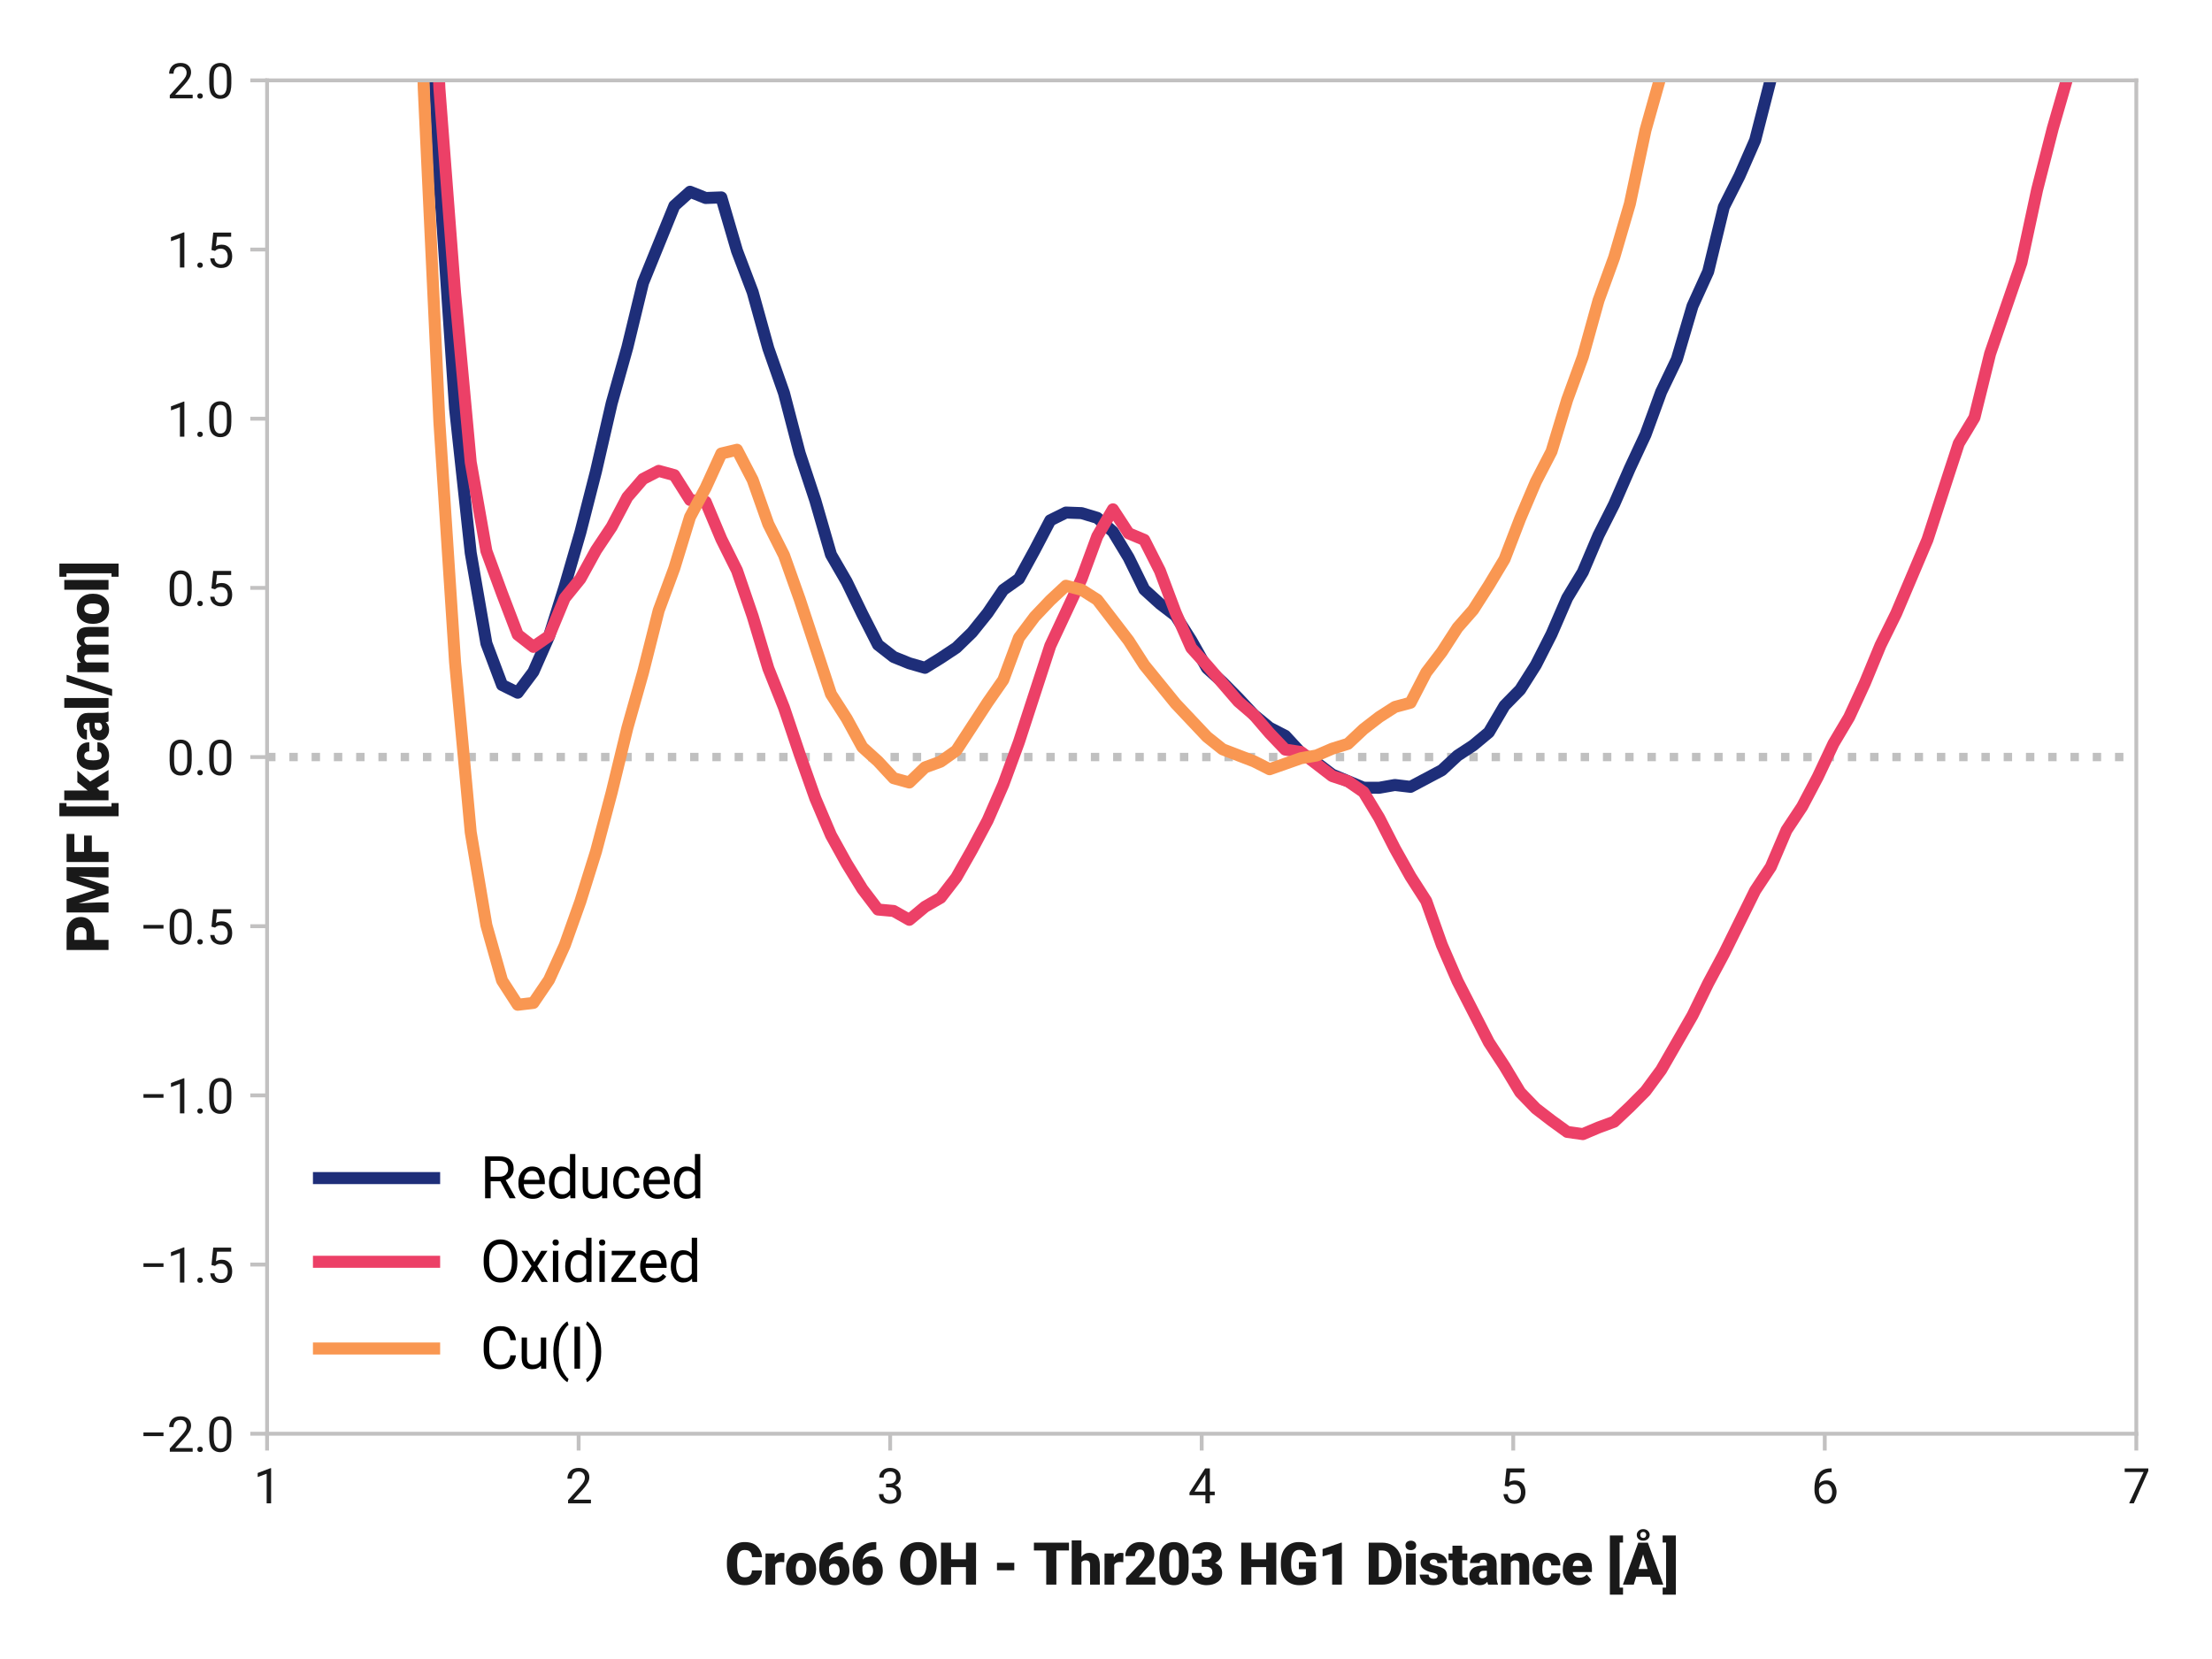<?xml version="1.0" encoding="utf-8" standalone="no"?>
<!DOCTYPE svg PUBLIC "-//W3C//DTD SVG 1.1//EN"
  "http://www.w3.org/Graphics/SVG/1.1/DTD/svg11.dtd">
<svg xmlns:xlink="http://www.w3.org/1999/xlink" width="460.8pt" height="345.6pt" viewBox="0 0 460.8 345.6" xmlns="http://www.w3.org/2000/svg" version="1.1">
 <defs>
  <style type="text/css">*{stroke-linejoin: round; stroke-linecap: butt}</style>
 </defs>
 <g id="figure_1">
  <g id="patch_1">
   <path d="M 0 345.6 
L 460.8 345.6 
L 460.8 0 
L 0 0 
z
" style="fill: #ffffff"/>
  </g>
  <g id="axes_1">
   <g id="patch_2">
    <path d="M 55.64 298.672 
L 445.032 298.672 
L 445.032 16.74 
L 55.64 16.74 
z
" style="fill: #ffffff"/>
   </g>
   <g id="line2d_1">
    <path d="M 55.64 157.706 
L 445.032 157.706 
" clip-path="url(#paec27a7c2a)" style="fill: none; stroke-dasharray: 1.75,2.888; stroke-dashoffset: 0; stroke: #c0c0c0; stroke-width: 1.75"/>
   </g>
   <g id="line2d_2">
    <path d="M 89.874 -1 
L 91.534 37.329 
L 94.797 85.074 
L 98.06 115.172 
L 101.323 134.026 
L 104.586 142.694 
L 107.849 144.307 
L 111.112 139.943 
L 114.375 132.537 
L 117.638 122.154 
L 120.901 110.915 
L 124.164 98.158 
L 127.427 83.996 
L 130.69 72.371 
L 133.953 58.925 
L 140.48 42.871 
L 143.743 39.944 
L 147.006 41.245 
L 150.269 41.123 
L 153.532 52.256 
L 156.795 60.845 
L 160.058 72.584 
L 163.321 81.889 
L 166.584 94.405 
L 169.847 104.263 
L 173.11 115.539 
L 176.373 121.172 
L 179.636 127.915 
L 182.899 134.315 
L 186.162 136.858 
L 189.426 138.18 
L 192.689 139.12 
L 195.952 137.098 
L 199.215 134.933 
L 202.478 131.763 
L 205.741 127.706 
L 209.004 122.882 
L 212.267 120.576 
L 215.53 114.619 
L 218.793 108.392 
L 222.056 106.773 
L 225.319 106.894 
L 228.582 107.877 
L 231.845 110.758 
L 235.108 116.152 
L 238.371 122.796 
L 241.635 125.763 
L 244.898 128.265 
L 248.161 133.41 
L 251.424 139.177 
L 254.687 142.128 
L 257.95 145.433 
L 261.213 148.918 
L 264.476 151.604 
L 267.739 153.281 
L 271.002 156.823 
L 274.265 158.882 
L 277.528 161.362 
L 284.054 164.095 
L 287.317 164.105 
L 290.58 163.529 
L 293.843 163.914 
L 300.37 160.446 
L 303.633 157.412 
L 306.896 155.271 
L 310.159 152.551 
L 313.422 147.002 
L 316.685 143.673 
L 319.948 138.526 
L 323.211 132.104 
L 326.474 124.571 
L 329.737 119.167 
L 333 111.487 
L 336.263 105.034 
L 339.526 97.548 
L 342.789 90.557 
L 346.052 81.637 
L 349.316 74.849 
L 352.579 63.761 
L 355.842 56.579 
L 359.105 43.11 
L 362.368 36.657 
L 365.631 29.204 
L 368.894 16.479 
L 372.157 11.719 
L 375.42 -0.048 
L 375.951 -1 
L 375.951 -1 
" clip-path="url(#paec27a7c2a)" style="fill: none; stroke: #1e2e79; stroke-width: 2.5; stroke-linecap: square"/>
   </g>
   <g id="line2d_3">
    <path d="M 90.741 -1 
L 91.534 18.435 
L 94.797 61.029 
L 98.06 96.278 
L 101.323 114.784 
L 104.586 123.659 
L 107.849 132.201 
L 111.112 134.747 
L 114.375 132.492 
L 117.638 124.604 
L 120.901 120.576 
L 124.164 114.633 
L 127.427 109.736 
L 130.69 103.553 
L 133.953 99.772 
L 137.217 98.091 
L 140.48 98.983 
L 143.743 104.151 
L 147.006 104.536 
L 150.269 112.306 
L 153.532 118.852 
L 156.795 128.378 
L 160.058 139.247 
L 163.321 147.425 
L 166.584 157.109 
L 169.847 166.333 
L 173.11 173.993 
L 176.373 179.883 
L 179.636 185.186 
L 182.899 189.474 
L 186.162 189.77 
L 189.426 191.615 
L 192.689 188.899 
L 195.952 187.019 
L 199.215 182.79 
L 202.478 177.045 
L 205.741 170.915 
L 209.004 163.448 
L 212.267 154.562 
L 218.793 134.525 
L 225.319 120.566 
L 228.582 111.716 
L 231.845 106.103 
L 235.108 111.095 
L 238.371 112.466 
L 241.635 118.913 
L 244.898 127.605 
L 248.161 134.972 
L 251.424 138.577 
L 257.95 146.139 
L 261.213 148.94 
L 264.476 152.737 
L 267.739 156.156 
L 271.002 156.651 
L 277.528 161.675 
L 280.791 162.741 
L 284.054 164.997 
L 287.317 170.387 
L 290.58 176.776 
L 293.843 182.602 
L 297.107 187.693 
L 300.37 196.87 
L 303.633 204.389 
L 310.159 217.132 
L 313.422 222.121 
L 316.685 227.548 
L 319.948 230.923 
L 323.211 233.43 
L 326.474 235.796 
L 329.737 236.256 
L 333 234.876 
L 336.263 233.671 
L 339.526 230.59 
L 342.789 227.307 
L 346.052 222.885 
L 352.579 211.532 
L 355.842 204.849 
L 359.105 198.746 
L 365.631 185.515 
L 368.894 180.586 
L 372.157 172.947 
L 375.42 168.029 
L 378.683 161.835 
L 381.946 154.902 
L 385.209 149.406 
L 388.472 142.33 
L 391.735 134.433 
L 394.998 127.824 
L 401.525 112.426 
L 408.051 92.364 
L 411.314 86.982 
L 414.577 73.677 
L 421.103 54.721 
L 424.366 39.536 
L 427.629 26.743 
L 430.892 15.451 
L 434.042 -1 
L 434.042 -1 
" clip-path="url(#paec27a7c2a)" style="fill: none; stroke: #ec4067; stroke-width: 2.5; stroke-linecap: square"/>
   </g>
   <g id="matplotlib.axis_1">
    <g id="xtick_1">
     <g id="line2d_4">
      <defs>
       <path id="m89f85b155a" d="M 0 0 
L 0 3.5 
" style="stroke: #c2c1c1; stroke-width: 0.8"/>
      </defs>
      <g>
       <use xlink:href="#m89f85b155a" x="55.64" y="298.672" style="fill: #c2c1c1; stroke: #c2c1c1; stroke-width: 0.8"/>
      </g>
     </g>
     <g id="text_1">
      <!-- 1 -->
      <g style="fill: #191919" transform="translate(52.83 313.172) scale(0.1 -0.1)">
       <defs>
        <path id="Roboto-Regular-31" d="M 2278 4575 
L 2278 0 
L 1700 0 
L 1700 3853 
L 534 3428 
L 534 3950 
L 2188 4575 
L 2278 4575 
z
" transform="scale(0.016)"/>
       </defs>
       <use xlink:href="#Roboto-Regular-31"/>
      </g>
     </g>
    </g>
    <g id="xtick_2">
     <g id="line2d_5">
      <g>
       <use xlink:href="#m89f85b155a" x="120.539" y="298.672" style="fill: #c2c1c1; stroke: #c2c1c1; stroke-width: 0.8"/>
      </g>
     </g>
     <g id="text_2">
      <!-- 2 -->
      <g style="fill: #191919" transform="translate(117.729 313.172) scale(0.1 -0.1)">
       <defs>
        <path id="Roboto-Regular-32" d="M 3359 475 
L 3359 0 
L 381 0 
L 381 416 
L 1925 2134 
Q 2306 2566 2439 2819 
Q 2572 3072 2572 3328 
Q 2572 3663 2364 3900 
Q 2156 4138 1778 4138 
Q 1322 4138 1097 3878 
Q 872 3619 872 3213 
L 294 3213 
Q 294 3788 672 4200 
Q 1050 4613 1778 4613 
Q 2422 4613 2786 4278 
Q 3150 3944 3150 3397 
Q 3150 2997 2903 2592 
Q 2656 2188 2297 1797 
L 1078 475 
L 3359 475 
z
" transform="scale(0.016)"/>
       </defs>
       <use xlink:href="#Roboto-Regular-32"/>
      </g>
     </g>
    </g>
    <g id="xtick_3">
     <g id="line2d_6">
      <g>
       <use xlink:href="#m89f85b155a" x="185.437" y="298.672" style="fill: #c2c1c1; stroke: #c2c1c1; stroke-width: 0.8"/>
      </g>
     </g>
     <g id="text_3">
      <!-- 3 -->
      <g style="fill: #191919" transform="translate(182.627 313.172) scale(0.1 -0.1)">
       <defs>
        <path id="Roboto-Regular-33" d="M 1222 2084 
L 1222 2559 
L 1647 2559 
Q 2094 2563 2312 2784 
Q 2531 3006 2531 3338 
Q 2531 4138 1738 4138 
Q 1369 4138 1141 3927 
Q 913 3716 913 3359 
L 334 3359 
Q 334 3881 720 4247 
Q 1106 4613 1738 4613 
Q 2353 4613 2733 4286 
Q 3113 3959 3113 3325 
Q 3113 3072 2942 2784 
Q 2772 2497 2397 2338 
Q 2850 2191 3015 1884 
Q 3181 1578 3181 1269 
Q 3181 631 2768 284 
Q 2356 -63 1741 -63 
Q 1147 -63 722 267 
Q 297 597 297 1203 
L 875 1203 
Q 875 844 1108 628 
Q 1341 413 1741 413 
Q 2138 413 2369 622 
Q 2600 831 2600 1256 
Q 2600 1681 2337 1882 
Q 2075 2084 1634 2084 
L 1222 2084 
z
" transform="scale(0.016)"/>
       </defs>
       <use xlink:href="#Roboto-Regular-33"/>
      </g>
     </g>
    </g>
    <g id="xtick_4">
     <g id="line2d_7">
      <g>
       <use xlink:href="#m89f85b155a" x="250.336" y="298.672" style="fill: #c2c1c1; stroke: #c2c1c1; stroke-width: 0.8"/>
      </g>
     </g>
     <g id="text_4">
      <!-- 4 -->
      <g style="fill: #191919" transform="translate(247.526 313.172) scale(0.1 -0.1)">
       <defs>
        <path id="Roboto-Regular-34" d="M 166 1397 
L 2203 4550 
L 2819 4550 
L 2819 1531 
L 3453 1531 
L 3453 1056 
L 2819 1056 
L 2819 0 
L 2241 0 
L 2241 1056 
L 166 1056 
L 166 1397 
z
M 822 1531 
L 2241 1531 
L 2241 3766 
L 2169 3638 
L 822 1531 
z
" transform="scale(0.016)"/>
       </defs>
       <use xlink:href="#Roboto-Regular-34"/>
      </g>
     </g>
    </g>
    <g id="xtick_5">
     <g id="line2d_8">
      <g>
       <use xlink:href="#m89f85b155a" x="315.235" y="298.672" style="fill: #c2c1c1; stroke: #c2c1c1; stroke-width: 0.8"/>
      </g>
     </g>
     <g id="text_5">
      <!-- 5 -->
      <g style="fill: #191919" transform="translate(312.425 313.172) scale(0.1 -0.1)">
       <defs>
        <path id="Roboto-Regular-35" d="M 1109 2166 
L 647 2284 
L 875 4550 
L 3209 4550 
L 3209 4016 
L 1366 4016 
L 1228 2778 
Q 1572 2975 1988 2975 
Q 2616 2975 2980 2561 
Q 3344 2147 3344 1450 
Q 3344 797 2987 367 
Q 2631 -63 1903 -63 
Q 1350 -63 947 248 
Q 544 559 481 1197 
L 1031 1197 
Q 1141 413 1903 413 
Q 2313 413 2538 691 
Q 2763 969 2763 1444 
Q 2763 1872 2527 2164 
Q 2291 2456 1853 2456 
Q 1563 2456 1413 2378 
Q 1263 2300 1109 2166 
z
" transform="scale(0.016)"/>
       </defs>
       <use xlink:href="#Roboto-Regular-35"/>
      </g>
     </g>
    </g>
    <g id="xtick_6">
     <g id="line2d_9">
      <g>
       <use xlink:href="#m89f85b155a" x="380.133" y="298.672" style="fill: #c2c1c1; stroke: #c2c1c1; stroke-width: 0.8"/>
      </g>
     </g>
     <g id="text_6">
      <!-- 6 -->
      <g style="fill: #191919" transform="translate(377.323 313.172) scale(0.1 -0.1)">
       <defs>
        <path id="Roboto-Regular-36" d="M 3291 1484 
Q 3291 838 2930 387 
Q 2569 -63 1878 -63 
Q 1388 -63 1063 198 
Q 738 459 577 861 
Q 416 1263 416 1684 
L 416 1956 
Q 416 2597 595 3194 
Q 775 3791 1247 4173 
Q 1719 4556 2597 4556 
L 2647 4556 
L 2647 4066 
Q 2041 4066 1705 3853 
Q 1369 3641 1205 3302 
Q 1041 2963 1006 2575 
Q 1369 2984 1984 2984 
Q 2438 2984 2727 2765 
Q 3016 2547 3153 2201 
Q 3291 1856 3291 1484 
z
M 997 1666 
Q 997 1059 1267 737 
Q 1538 416 1878 416 
Q 2278 416 2498 708 
Q 2719 1000 2719 1456 
Q 2719 1863 2516 2184 
Q 2313 2506 1891 2506 
Q 1588 2506 1341 2325 
Q 1094 2144 997 1884 
L 997 1666 
z
" transform="scale(0.016)"/>
       </defs>
       <use xlink:href="#Roboto-Regular-36"/>
      </g>
     </g>
    </g>
    <g id="xtick_7">
     <g id="line2d_10">
      <g>
       <use xlink:href="#m89f85b155a" x="445.032" y="298.672" style="fill: #c2c1c1; stroke: #c2c1c1; stroke-width: 0.8"/>
      </g>
     </g>
     <g id="text_7">
      <!-- 7 -->
      <g style="fill: #191919" transform="translate(442.222 313.172) scale(0.1 -0.1)">
       <defs>
        <path id="Roboto-Regular-37" d="M 3319 4550 
L 3319 4225 
L 1434 0 
L 825 0 
L 2706 4075 
L 244 4075 
L 244 4550 
L 3319 4550 
z
" transform="scale(0.016)"/>
       </defs>
       <use xlink:href="#Roboto-Regular-37"/>
      </g>
     </g>
    </g>
    <g id="text_8">
     <!-- Cro66 OH - Thr203 HG1 Distance [Å] -->
     <g style="fill: #191919" transform="translate(151.007 330.103) scale(0.12 -0.12)">
      <defs>
       <path id="Roboto-Black-43" d="M 2934 1541 
L 4028 1541 
Q 3994 825 3491 381 
Q 2988 -63 2147 -63 
Q 1244 -63 737 518 
Q 231 1100 219 2100 
L 219 2397 
Q 219 3425 742 4020 
Q 1266 4616 2131 4616 
Q 3022 4616 3497 4152 
Q 3972 3688 4034 2978 
L 2941 2978 
Q 2928 3363 2748 3559 
Q 2569 3756 2131 3756 
Q 1728 3756 1531 3448 
Q 1334 3141 1331 2428 
L 1331 2150 
Q 1331 1425 1515 1111 
Q 1700 797 2147 797 
Q 2913 797 2934 1541 
z
" transform="scale(0.016)"/>
       <path id="Roboto-Black-72" d="M 1994 2453 
Q 1500 2453 1359 2144 
L 1359 0 
L 306 0 
L 306 3381 
L 1291 3381 
L 1325 2950 
Q 1591 3444 2069 3444 
Q 2244 3444 2359 3406 
L 2341 2428 
L 1994 2453 
z
" transform="scale(0.016)"/>
       <path id="Roboto-Black-6f" d="M 166 1722 
Q 166 2463 583 2953 
Q 1000 3444 1794 3444 
Q 2591 3444 3009 2953 
Q 3428 2463 3428 1722 
L 3428 1656 
Q 3428 916 3011 426 
Q 2594 -63 1800 -63 
Q 1013 -63 595 414 
Q 178 891 166 1616 
L 166 1722 
z
M 1219 1656 
Q 1219 1275 1339 1012 
Q 1459 750 1800 750 
Q 2131 750 2253 1011 
Q 2375 1272 2375 1722 
Q 2375 2094 2254 2362 
Q 2134 2631 1794 2631 
Q 1463 2631 1341 2364 
Q 1219 2097 1219 1656 
z
" transform="scale(0.016)"/>
       <path id="Roboto-Black-36" d="M 3528 1506 
Q 3528 838 3083 387 
Q 2638 -63 1938 -63 
Q 1225 -63 748 412 
Q 272 888 263 1734 
L 263 2153 
Q 263 2931 594 3481 
Q 925 4031 1470 4323 
Q 2016 4616 2653 4616 
L 2822 4616 
L 2822 3788 
L 2766 3788 
Q 2228 3788 1833 3523 
Q 1438 3259 1341 2722 
Q 1694 3069 2241 3069 
Q 2863 3069 3195 2619 
Q 3528 2169 3528 1506 
z
M 1316 1613 
Q 1316 750 1909 750 
Q 2156 750 2314 965 
Q 2472 1181 2472 1506 
Q 2472 1856 2305 2059 
Q 2138 2263 1872 2263 
Q 1666 2263 1525 2167 
Q 1384 2072 1316 1934 
L 1316 1613 
z
" transform="scale(0.016)"/>
       <path id="Roboto-Black-20" transform="scale(0.016)"/>
       <path id="Roboto-Black-4f" d="M 4197 2181 
Q 4197 1138 3640 537 
Q 3084 -63 2213 -63 
Q 1334 -63 776 537 
Q 219 1138 219 2181 
L 219 2366 
Q 219 3409 773 4011 
Q 1328 4613 2206 4613 
Q 3078 4613 3637 4011 
Q 4197 3409 4197 2366 
L 4197 2181 
z
M 3084 2372 
Q 3084 3059 2865 3406 
Q 2647 3753 2206 3753 
Q 1388 3753 1338 2534 
L 1334 2181 
Q 1334 1513 1554 1153 
Q 1775 794 2213 794 
Q 2628 794 2854 1148 
Q 3081 1503 3084 2163 
L 3084 2372 
z
" transform="scale(0.016)"/>
       <path id="Roboto-Black-48" d="M 3056 0 
L 3056 1900 
L 1444 1900 
L 1444 0 
L 347 0 
L 347 4550 
L 1444 4550 
L 1444 2744 
L 3056 2744 
L 3056 4550 
L 4150 4550 
L 4150 0 
L 3056 0 
z
" transform="scale(0.016)"/>
       <path id="Roboto-Black-2d" d="M 2353 2369 
L 2353 1553 
L 475 1553 
L 475 2369 
L 2353 2369 
z
" transform="scale(0.016)"/>
       <path id="Roboto-Black-54" d="M 116 3703 
L 116 4550 
L 3919 4550 
L 3919 3703 
L 2550 3703 
L 2550 0 
L 1453 0 
L 1453 3703 
L 116 3703 
z
" transform="scale(0.016)"/>
       <path id="Roboto-Black-68" d="M 1784 2631 
Q 1466 2631 1328 2428 
L 1328 0 
L 275 0 
L 275 4800 
L 1328 4800 
L 1328 3022 
Q 1669 3444 2191 3444 
Q 2691 3444 3006 3144 
Q 3322 2844 3325 2116 
L 3325 0 
L 2266 0 
L 2266 2106 
Q 2266 2416 2139 2523 
Q 2013 2631 1784 2631 
z
" transform="scale(0.016)"/>
       <path id="Roboto-Black-32" d="M 3456 813 
L 3456 0 
L 281 0 
L 281 688 
L 1744 2225 
Q 2284 2847 2284 3203 
Q 2284 3803 1784 3803 
Q 1538 3803 1391 3598 
Q 1244 3394 1244 3088 
L 188 3088 
Q 188 3716 636 4166 
Q 1084 4616 1809 4616 
Q 2563 4616 2952 4267 
Q 3341 3919 3341 3297 
Q 3341 2822 3052 2409 
Q 2763 1997 2250 1491 
L 1663 813 
L 3456 813 
z
" transform="scale(0.016)"/>
       <path id="Roboto-Black-30" d="M 3441 1859 
Q 3441 875 3000 406 
Q 2559 -63 1859 -63 
Q 1156 -63 712 406 
Q 269 875 269 1859 
L 269 2691 
Q 269 3675 709 4144 
Q 1150 4613 1853 4613 
Q 2553 4613 2997 4144 
Q 3441 3675 3441 2691 
L 3441 1859 
z
M 2388 2825 
Q 2388 3369 2244 3584 
Q 2100 3800 1853 3800 
Q 1609 3800 1467 3589 
Q 1325 3378 1322 2850 
L 1322 1731 
Q 1322 1178 1465 964 
Q 1609 750 1859 750 
Q 2100 750 2242 959 
Q 2384 1169 2388 1706 
L 2388 2825 
z
" transform="scale(0.016)"/>
       <path id="Roboto-Black-33" d="M 1241 1931 
L 1241 2716 
L 1738 2716 
Q 2328 2716 2328 3294 
Q 2328 3497 2198 3650 
Q 2069 3803 1791 3803 
Q 1600 3803 1437 3690 
Q 1275 3578 1275 3378 
L 219 3378 
Q 219 3956 681 4286 
Q 1144 4616 1756 4616 
Q 2481 4616 2931 4284 
Q 3381 3953 3381 3316 
Q 3381 3006 3190 2747 
Q 3000 2488 2681 2338 
Q 3041 2206 3248 1939 
Q 3456 1672 3456 1278 
Q 3456 638 2968 287 
Q 2481 -63 1756 -63 
Q 1375 -63 1006 75 
Q 638 213 394 506 
Q 150 800 150 1266 
L 1206 1266 
Q 1206 1047 1379 898 
Q 1553 750 1791 750 
Q 2081 750 2240 909 
Q 2400 1069 2400 1300 
Q 2400 1644 2228 1787 
Q 2056 1931 1753 1931 
L 1241 1931 
z
" transform="scale(0.016)"/>
       <path id="Roboto-Black-47" d="M 4069 2431 
L 4069 563 
Q 3894 369 3444 153 
Q 2994 -63 2259 -63 
Q 1353 -63 804 510 
Q 256 1084 256 2147 
L 256 2400 
Q 256 3463 803 4039 
Q 1350 4616 2200 4616 
Q 3141 4616 3569 4181 
Q 3997 3747 4066 3066 
L 3013 3066 
Q 2963 3403 2791 3587 
Q 2619 3772 2238 3772 
Q 1844 3772 1609 3437 
Q 1375 3103 1372 2425 
L 1372 2147 
Q 1372 1463 1614 1122 
Q 1856 781 2338 781 
Q 2763 781 2972 972 
L 2972 1678 
L 2209 1678 
L 2209 2431 
L 4069 2431 
z
" transform="scale(0.016)"/>
       <path id="Roboto-Black-31" d="M 2613 4550 
L 2613 0 
L 1559 0 
L 1559 3363 
L 522 3059 
L 522 3859 
L 2516 4550 
L 2613 4550 
z
" transform="scale(0.016)"/>
       <path id="Roboto-Black-44" d="M 347 0 
L 347 4550 
L 1809 4550 
Q 2425 4550 2901 4273 
Q 3378 3997 3648 3505 
Q 3919 3013 3919 2369 
L 3919 2178 
Q 3919 1219 3333 611 
Q 2747 3 1831 0 
L 347 0 
z
M 1444 3703 
L 1444 844 
L 1825 844 
Q 2744 844 2797 2028 
L 2800 2375 
Q 2800 3675 1850 3703 
L 1444 3703 
z
" transform="scale(0.016)"/>
       <path id="Roboto-Black-69" d="M 291 4253 
Q 291 4478 453 4622 
Q 616 4766 875 4766 
Q 1134 4766 1296 4622 
Q 1459 4478 1459 4253 
Q 1459 4028 1296 3884 
Q 1134 3741 875 3741 
Q 616 3741 453 3884 
Q 291 4028 291 4253 
z
M 1409 3381 
L 1409 0 
L 353 0 
L 353 3381 
L 1409 3381 
z
" transform="scale(0.016)"/>
       <path id="Roboto-Black-73" d="M 2069 950 
Q 2069 1084 1920 1167 
Q 1772 1250 1391 1334 
Q 897 1444 556 1689 
Q 216 1934 216 2375 
Q 216 2803 580 3123 
Q 944 3444 1609 3444 
Q 2291 3444 2689 3137 
Q 3088 2831 3088 2344 
L 2034 2344 
Q 2034 2750 1606 2750 
Q 1444 2750 1328 2662 
Q 1213 2575 1213 2428 
Q 1213 2166 1773 2059 
Q 2334 1953 2709 1728 
Q 3084 1503 3084 981 
Q 3084 534 2686 235 
Q 2288 -63 1606 -63 
Q 878 -63 495 306 
Q 113 675 113 1084 
L 1094 1084 
Q 1103 850 1251 742 
Q 1400 634 1634 634 
Q 2069 634 2069 950 
z
" transform="scale(0.016)"/>
       <path id="Roboto-Black-74" d="M 2128 28 
Q 1850 -63 1534 -63 
Q 1025 -63 747 179 
Q 469 422 469 972 
L 469 2650 
L 41 2650 
L 41 3381 
L 469 3381 
L 469 4222 
L 1522 4222 
L 1522 3381 
L 2078 3381 
L 2078 2650 
L 1522 2650 
L 1522 1103 
Q 1522 900 1597 831 
Q 1672 763 1866 763 
Q 2019 763 2128 781 
L 2128 28 
z
" transform="scale(0.016)"/>
       <path id="Roboto-Black-61" d="M 2200 0 
Q 2141 122 2103 303 
Q 1813 -63 1291 -63 
Q 822 -63 483 220 
Q 144 503 144 953 
Q 144 1469 520 1764 
Q 897 2059 1694 2066 
L 2053 2066 
L 2053 2244 
Q 2053 2709 1650 2709 
Q 1275 2709 1275 2341 
L 222 2341 
Q 222 2813 625 3128 
Q 1028 3444 1706 3444 
Q 2309 3444 2711 3142 
Q 3113 2841 3113 2238 
L 3113 766 
Q 3119 306 3256 53 
L 3256 0 
L 2200 0 
z
M 1541 688 
Q 1734 688 1865 770 
Q 1997 853 2053 956 
L 2053 1503 
L 1722 1503 
Q 1425 1503 1311 1351 
Q 1197 1200 1197 1009 
Q 1197 866 1295 777 
Q 1394 688 1541 688 
z
" transform="scale(0.016)"/>
       <path id="Roboto-Black-6e" d="M 1788 2631 
Q 1478 2631 1331 2391 
L 1331 0 
L 278 0 
L 278 3381 
L 1266 3381 
L 1300 2988 
Q 1653 3444 2263 3444 
Q 2731 3444 3026 3156 
Q 3322 2869 3325 2144 
L 3325 0 
L 2266 0 
L 2266 2131 
Q 2266 2438 2141 2534 
Q 2016 2631 1788 2631 
z
" transform="scale(0.016)"/>
       <path id="Roboto-Black-63" d="M 1725 750 
Q 2197 750 2188 1206 
L 3178 1206 
Q 3181 634 2770 285 
Q 2359 -63 1750 -63 
Q 956 -63 561 428 
Q 166 919 166 1653 
L 166 1725 
Q 166 2459 561 2951 
Q 956 3444 1744 3444 
Q 2375 3444 2778 3087 
Q 3181 2731 3178 2088 
L 2188 2088 
Q 2194 2316 2076 2473 
Q 1959 2631 1719 2631 
Q 1400 2631 1309 2372 
Q 1219 2113 1219 1653 
Q 1219 1278 1306 1014 
Q 1394 750 1725 750 
z
" transform="scale(0.016)"/>
       <path id="Roboto-Black-65" d="M 3266 531 
Q 3109 309 2765 123 
Q 2422 -63 1934 -63 
Q 1109 -63 651 421 
Q 194 906 191 1569 
L 191 1697 
Q 191 2438 600 2941 
Q 1009 3444 1822 3444 
Q 2541 3444 2948 2997 
Q 3356 2550 3356 1788 
L 3356 1359 
L 1266 1359 
Q 1322 1078 1512 914 
Q 1703 750 2003 750 
Q 2506 750 2788 1100 
L 3266 531 
z
M 1813 2631 
Q 1544 2631 1422 2457 
Q 1300 2284 1266 2019 
L 2328 2019 
L 2328 2100 
Q 2334 2631 1813 2631 
z
" transform="scale(0.016)"/>
       <path id="Roboto-Black-5b" d="M 1766 5331 
L 1766 4563 
L 1397 4563 
L 1397 -325 
L 1766 -325 
L 1766 -1091 
L 338 -1091 
L 338 5331 
L 1766 5331 
z
" transform="scale(0.016)"/>
       <path id="Roboto-Black-c5" d="M -13 0 
L 1659 4550 
L 2694 4550 
L 4375 0 
L 3194 0 
L 2931 850 
L 1428 850 
L 1166 0 
L -13 0 
z
M 1691 1697 
L 2669 1697 
L 2178 3281 
L 1691 1697 
z
M 1492 5388 
Q 1492 5644 1690 5833 
Q 1889 6022 2192 6022 
Q 2498 6022 2696 5833 
Q 2895 5644 2895 5388 
Q 2895 5132 2696 4949 
Q 2498 4766 2192 4766 
Q 1889 4766 1690 4949 
Q 1492 5132 1492 5388 
z
M 1870 5387 
Q 1870 5250 1956 5156 
Q 2042 5063 2192 5063 
Q 2345 5063 2431 5156 
Q 2517 5250 2517 5387 
Q 2517 5525 2431 5622 
Q 2345 5719 2192 5719 
Q 2042 5719 1956 5622 
Q 1870 5525 1870 5387 
z
" transform="scale(0.016)"/>
       <path id="Roboto-Black-5d" d="M 44 4563 
L 44 5331 
L 1472 5331 
L 1472 -1091 
L 44 -1091 
L 44 -325 
L 419 -325 
L 419 4563 
L 44 4563 
z
" transform="scale(0.016)"/>
      </defs>
      <use xlink:href="#Roboto-Black-43"/>
      <use xlink:href="#Roboto-Black-72" x="65.625"/>
      <use xlink:href="#Roboto-Black-6f" x="103.516"/>
      <use xlink:href="#Roboto-Black-36" x="159.717"/>
      <use xlink:href="#Roboto-Black-36" x="217.676"/>
      <use xlink:href="#Roboto-Black-20" x="275.635"/>
      <use xlink:href="#Roboto-Black-4f" x="300.537"/>
      <use xlink:href="#Roboto-Black-48" x="369.58"/>
      <use xlink:href="#Roboto-Black-20" x="439.844"/>
      <use xlink:href="#Roboto-Black-2d" x="464.746"/>
      <use xlink:href="#Roboto-Black-20" x="509.717"/>
      <use xlink:href="#Roboto-Black-54" x="534.619"/>
      <use xlink:href="#Roboto-Black-68" x="597.705"/>
      <use xlink:href="#Roboto-Black-72" x="654.15"/>
      <use xlink:href="#Roboto-Black-32" x="692.041"/>
      <use xlink:href="#Roboto-Black-30" x="750"/>
      <use xlink:href="#Roboto-Black-33" x="807.959"/>
      <use xlink:href="#Roboto-Black-20" x="865.918"/>
      <use xlink:href="#Roboto-Black-48" x="890.82"/>
      <use xlink:href="#Roboto-Black-47" x="961.084"/>
      <use xlink:href="#Roboto-Black-31" x="1029.248"/>
      <use xlink:href="#Roboto-Black-20" x="1087.207"/>
      <use xlink:href="#Roboto-Black-44" x="1112.109"/>
      <use xlink:href="#Roboto-Black-69" x="1176.807"/>
      <use xlink:href="#Roboto-Black-73" x="1204.297"/>
      <use xlink:href="#Roboto-Black-74" x="1255.566"/>
      <use xlink:href="#Roboto-Black-61" x="1289.941"/>
      <use xlink:href="#Roboto-Black-6e" x="1343.066"/>
      <use xlink:href="#Roboto-Black-63" x="1399.512"/>
      <use xlink:href="#Roboto-Black-65" x="1451.514"/>
      <use xlink:href="#Roboto-Black-20" x="1506.006"/>
      <use xlink:href="#Roboto-Black-5b" x="1530.908"/>
      <use xlink:href="#Roboto-Black-c5" x="1559.131"/>
      <use xlink:href="#Roboto-Black-5d" x="1627.246"/>
     </g>
    </g>
   </g>
   <g id="matplotlib.axis_2">
    <g id="ytick_1">
     <g id="line2d_11">
      <defs>
       <path id="m0e022b0148" d="M 0 0 
L -3.5 0 
" style="stroke: #c2c1c1; stroke-width: 0.8"/>
      </defs>
      <g>
       <use xlink:href="#m0e022b0148" x="55.64" y="298.672" style="fill: #c2c1c1; stroke: #c2c1c1; stroke-width: 0.8"/>
      </g>
     </g>
     <g id="text_9">
      <!-- −2.0 -->
      <g style="fill: #191919" transform="translate(29.045 302.422) scale(0.1 -0.1)">
       <defs>
        <path id="Roboto-Regular-2212" d="M 3134 2509 
L 3134 2034 
L 525 2034 
L 525 2509 
L 3134 2509 
z
" transform="scale(0.016)"/>
        <path id="Roboto-Regular-2e" d="M 450 306 
Q 450 453 542 554 
Q 634 656 809 656 
Q 984 656 1076 554 
Q 1169 453 1169 306 
Q 1169 163 1076 62 
Q 984 -38 809 -38 
Q 634 -38 542 62 
Q 450 163 450 306 
z
" transform="scale(0.016)"/>
        <path id="Roboto-Regular-30" d="M 3234 1944 
Q 3234 825 2848 381 
Q 2463 -63 1800 -63 
Q 1156 -63 764 368 
Q 372 800 359 1872 
L 359 2638 
Q 359 3753 750 4183 
Q 1141 4613 1794 4613 
Q 2447 4613 2834 4195 
Q 3222 3778 3234 2709 
L 3234 1944 
z
M 2653 2734 
Q 2653 3503 2434 3822 
Q 2216 4141 1794 4141 
Q 1388 4141 1167 3831 
Q 947 3522 941 2778 
L 941 1850 
Q 941 1088 1164 750 
Q 1388 413 1800 413 
Q 2222 413 2436 745 
Q 2650 1078 2653 1825 
L 2653 2734 
z
" transform="scale(0.016)"/>
       </defs>
       <use xlink:href="#Roboto-Regular-2212"/>
       <use xlink:href="#Roboto-Regular-32" x="57.178"/>
       <use xlink:href="#Roboto-Regular-2e" x="113.379"/>
       <use xlink:href="#Roboto-Regular-30" x="139.746"/>
      </g>
     </g>
    </g>
    <g id="ytick_2">
     <g id="line2d_12">
      <g>
       <use xlink:href="#m0e022b0148" x="55.64" y="263.43" style="fill: #c2c1c1; stroke: #c2c1c1; stroke-width: 0.8"/>
      </g>
     </g>
     <g id="text_10">
      <!-- −1.5 -->
      <g style="fill: #191919" transform="translate(29.045 267.18) scale(0.1 -0.1)">
       <use xlink:href="#Roboto-Regular-2212"/>
       <use xlink:href="#Roboto-Regular-31" x="57.178"/>
       <use xlink:href="#Roboto-Regular-2e" x="113.379"/>
       <use xlink:href="#Roboto-Regular-35" x="139.746"/>
      </g>
     </g>
    </g>
    <g id="ytick_3">
     <g id="line2d_13">
      <g>
       <use xlink:href="#m0e022b0148" x="55.64" y="228.189" style="fill: #c2c1c1; stroke: #c2c1c1; stroke-width: 0.8"/>
      </g>
     </g>
     <g id="text_11">
      <!-- −1.0 -->
      <g style="fill: #191919" transform="translate(29.045 231.939) scale(0.1 -0.1)">
       <use xlink:href="#Roboto-Regular-2212"/>
       <use xlink:href="#Roboto-Regular-31" x="57.178"/>
       <use xlink:href="#Roboto-Regular-2e" x="113.379"/>
       <use xlink:href="#Roboto-Regular-30" x="139.746"/>
      </g>
     </g>
    </g>
    <g id="ytick_4">
     <g id="line2d_14">
      <g>
       <use xlink:href="#m0e022b0148" x="55.64" y="192.947" style="fill: #c2c1c1; stroke: #c2c1c1; stroke-width: 0.8"/>
      </g>
     </g>
     <g id="text_12">
      <!-- −0.5 -->
      <g style="fill: #191919" transform="translate(29.045 196.697) scale(0.1 -0.1)">
       <use xlink:href="#Roboto-Regular-2212"/>
       <use xlink:href="#Roboto-Regular-30" x="57.178"/>
       <use xlink:href="#Roboto-Regular-2e" x="113.379"/>
       <use xlink:href="#Roboto-Regular-35" x="139.746"/>
      </g>
     </g>
    </g>
    <g id="ytick_5">
     <g id="line2d_15">
      <g>
       <use xlink:href="#m0e022b0148" x="55.64" y="157.706" style="fill: #c2c1c1; stroke: #c2c1c1; stroke-width: 0.8"/>
      </g>
     </g>
     <g id="text_13">
      <!-- 0.0 -->
      <g style="fill: #191919" transform="translate(34.762 161.456) scale(0.1 -0.1)">
       <use xlink:href="#Roboto-Regular-30"/>
       <use xlink:href="#Roboto-Regular-2e" x="56.201"/>
       <use xlink:href="#Roboto-Regular-30" x="82.568"/>
      </g>
     </g>
    </g>
    <g id="ytick_6">
     <g id="line2d_16">
      <g>
       <use xlink:href="#m0e022b0148" x="55.64" y="122.465" style="fill: #c2c1c1; stroke: #c2c1c1; stroke-width: 0.8"/>
      </g>
     </g>
     <g id="text_14">
      <!-- 0.5 -->
      <g style="fill: #191919" transform="translate(34.762 126.215) scale(0.1 -0.1)">
       <use xlink:href="#Roboto-Regular-30"/>
       <use xlink:href="#Roboto-Regular-2e" x="56.201"/>
       <use xlink:href="#Roboto-Regular-35" x="82.568"/>
      </g>
     </g>
    </g>
    <g id="ytick_7">
     <g id="line2d_17">
      <g>
       <use xlink:href="#m0e022b0148" x="55.64" y="87.223" style="fill: #c2c1c1; stroke: #c2c1c1; stroke-width: 0.8"/>
      </g>
     </g>
     <g id="text_15">
      <!-- 1.0 -->
      <g style="fill: #191919" transform="translate(34.762 90.973) scale(0.1 -0.1)">
       <use xlink:href="#Roboto-Regular-31"/>
       <use xlink:href="#Roboto-Regular-2e" x="56.201"/>
       <use xlink:href="#Roboto-Regular-30" x="82.568"/>
      </g>
     </g>
    </g>
    <g id="ytick_8">
     <g id="line2d_18">
      <g>
       <use xlink:href="#m0e022b0148" x="55.64" y="51.981" style="fill: #c2c1c1; stroke: #c2c1c1; stroke-width: 0.8"/>
      </g>
     </g>
     <g id="text_16">
      <!-- 1.5 -->
      <g style="fill: #191919" transform="translate(34.762 55.731) scale(0.1 -0.1)">
       <use xlink:href="#Roboto-Regular-31"/>
       <use xlink:href="#Roboto-Regular-2e" x="56.201"/>
       <use xlink:href="#Roboto-Regular-35" x="82.568"/>
      </g>
     </g>
    </g>
    <g id="ytick_9">
     <g id="line2d_19">
      <g>
       <use xlink:href="#m0e022b0148" x="55.64" y="16.74" style="fill: #c2c1c1; stroke: #c2c1c1; stroke-width: 0.8"/>
      </g>
     </g>
     <g id="text_17">
      <!-- 2.0 -->
      <g style="fill: #191919" transform="translate(34.762 20.49) scale(0.1 -0.1)">
       <use xlink:href="#Roboto-Regular-32"/>
       <use xlink:href="#Roboto-Regular-2e" x="56.201"/>
       <use xlink:href="#Roboto-Regular-30" x="82.568"/>
      </g>
     </g>
    </g>
    <g id="text_18">
     <!-- PMF [kcal/mol] -->
     <g style="fill: #191919" transform="translate(22.607 198.569) rotate(-90) scale(0.12 -0.12)">
      <defs>
       <path id="Roboto-Black-50" d="M 1444 1544 
L 1444 0 
L 347 0 
L 347 4550 
L 2163 4550 
Q 2981 4550 3453 4112 
Q 3925 3675 3925 3006 
Q 3925 2344 3453 1944 
Q 2981 1544 2163 1544 
L 1444 1544 
z
M 1444 3703 
L 1444 2391 
L 2163 2391 
Q 2506 2391 2661 2562 
Q 2816 2734 2816 3000 
Q 2816 3278 2661 3490 
Q 2506 3703 2163 3703 
L 1444 3703 
z
" transform="scale(0.016)"/>
       <path id="Roboto-Black-4d" d="M 2800 1384 
L 3816 4550 
L 5256 4550 
L 5256 0 
L 4156 0 
L 4156 1063 
L 4263 3238 
L 3163 0 
L 2438 0 
L 1338 3238 
L 1444 1063 
L 1444 0 
L 347 0 
L 347 4550 
L 1784 4550 
L 2800 1384 
z
" transform="scale(0.016)"/>
       <path id="Roboto-Black-46" d="M 347 0 
L 347 4550 
L 3391 4550 
L 3391 3703 
L 1444 3703 
L 1444 2656 
L 3213 2656 
L 3213 1813 
L 1444 1813 
L 1444 0 
L 347 0 
z
" transform="scale(0.016)"/>
       <path id="Roboto-Black-6b" d="M 2394 0 
L 1653 1259 
L 1359 966 
L 1359 0 
L 306 0 
L 306 4803 
L 1359 4803 
L 1359 2256 
L 2259 3381 
L 3522 3381 
L 2334 1991 
L 3600 0 
L 2394 0 
z
" transform="scale(0.016)"/>
       <path id="Roboto-Black-6c" d="M 1409 4800 
L 1409 0 
L 353 0 
L 353 4800 
L 1409 4800 
z
" transform="scale(0.016)"/>
       <path id="Roboto-Black-2f" d="M 2216 4550 
L 659 -391 
L -91 -391 
L 1466 4550 
L 2216 4550 
z
" transform="scale(0.016)"/>
       <path id="Roboto-Black-6d" d="M 1819 2631 
Q 1522 2631 1359 2353 
L 1359 0 
L 306 0 
L 306 3381 
L 1294 3381 
L 1331 2984 
Q 1681 3444 2294 3444 
Q 2925 3444 3159 2934 
Q 3500 3444 4150 3444 
Q 4609 3444 4906 3156 
Q 5203 2869 5206 2144 
L 5206 0 
L 4150 0 
L 4150 2128 
Q 4150 2444 4042 2537 
Q 3934 2631 3747 2631 
Q 3431 2631 3278 2353 
L 3281 0 
L 2228 0 
L 2228 2122 
Q 2228 2444 2120 2537 
Q 2013 2631 1819 2631 
z
" transform="scale(0.016)"/>
      </defs>
      <use xlink:href="#Roboto-Black-50"/>
      <use xlink:href="#Roboto-Black-4d" x="65.137"/>
      <use xlink:href="#Roboto-Black-46" x="152.783"/>
      <use xlink:href="#Roboto-Black-20" x="207.471"/>
      <use xlink:href="#Roboto-Black-5b" x="232.373"/>
      <use xlink:href="#Roboto-Black-6b" x="260.596"/>
      <use xlink:href="#Roboto-Black-63" x="315.283"/>
      <use xlink:href="#Roboto-Black-61" x="367.285"/>
      <use xlink:href="#Roboto-Black-6c" x="420.41"/>
      <use xlink:href="#Roboto-Black-2f" x="447.9"/>
      <use xlink:href="#Roboto-Black-6d" x="483.008"/>
      <use xlink:href="#Roboto-Black-6f" x="569.141"/>
      <use xlink:href="#Roboto-Black-6c" x="625.342"/>
      <use xlink:href="#Roboto-Black-5d" x="652.832"/>
     </g>
    </g>
   </g>
   <g id="line2d_20">
    <path d="M 87.719 -1 
L 88.271 18.403 
L 91.534 87.948 
L 94.797 137.936 
L 98.06 173.364 
L 101.323 192.737 
L 104.586 204.253 
L 107.849 209.309 
L 111.112 208.928 
L 114.375 204.123 
L 117.638 196.942 
L 120.901 187.798 
L 124.164 177.374 
L 127.427 165.058 
L 130.69 151.649 
L 133.953 140.107 
L 137.217 127.176 
L 140.48 118.352 
L 143.743 107.709 
L 147.006 101.612 
L 150.269 94.474 
L 153.532 93.694 
L 156.795 99.971 
L 160.058 109.177 
L 163.321 115.66 
L 166.584 124.82 
L 173.11 144.592 
L 176.373 149.679 
L 179.636 155.636 
L 182.899 158.59 
L 186.162 162.11 
L 189.426 163.011 
L 192.689 159.857 
L 195.952 158.666 
L 199.215 156.347 
L 205.741 146.333 
L 209.004 141.641 
L 212.267 132.855 
L 215.53 128.497 
L 218.793 125.063 
L 222.056 122.022 
L 225.319 122.868 
L 228.582 124.944 
L 235.108 133.45 
L 238.371 138.54 
L 244.898 146.567 
L 251.424 153.484 
L 254.687 156.087 
L 261.213 158.596 
L 264.476 160.247 
L 271.002 157.953 
L 274.265 157.377 
L 277.528 155.969 
L 280.791 154.955 
L 284.054 151.886 
L 287.317 149.368 
L 290.58 147.272 
L 293.843 146.389 
L 297.107 140.087 
L 300.37 135.803 
L 303.633 130.758 
L 306.896 127.041 
L 310.159 121.938 
L 313.422 116.496 
L 316.685 108.018 
L 319.948 100.354 
L 323.211 94.044 
L 326.474 83.267 
L 329.737 74.323 
L 333 62.587 
L 336.263 53.617 
L 339.526 42.474 
L 342.789 27.111 
L 346.052 15.551 
L 349.104 -1 
L 349.104 -1 
" clip-path="url(#paec27a7c2a)" style="fill: none; stroke: #f99752; stroke-width: 2.5; stroke-linecap: square"/>
   </g>
   <g id="patch_3">
    <path d="M 55.64 298.672 
L 55.64 16.74 
" style="fill: none; stroke: #c2c1c1; stroke-width: 0.8; stroke-linejoin: miter; stroke-linecap: square"/>
   </g>
   <g id="patch_4">
    <path d="M 445.032 298.672 
L 445.032 16.74 
" style="fill: none; stroke: #c2c1c1; stroke-width: 0.8; stroke-linejoin: miter; stroke-linecap: square"/>
   </g>
   <g id="patch_5">
    <path d="M 55.64 298.672 
L 445.032 298.672 
" style="fill: none; stroke: #c2c1c1; stroke-width: 0.8; stroke-linejoin: miter; stroke-linecap: square"/>
   </g>
   <g id="patch_6">
    <path d="M 55.64 16.74 
L 445.032 16.74 
" style="fill: none; stroke: #c2c1c1; stroke-width: 0.8; stroke-linejoin: miter; stroke-linecap: square"/>
   </g>
   <g id="legend_1">
    <g id="line2d_21">
     <path d="M 66.44 245.416 
L 78.44 245.416 
L 90.44 245.416 
" style="fill: none; stroke: #1e2e79; stroke-width: 2.5; stroke-linecap: square"/>
    </g>
    <g id="text_19">
     <!-- Reduced -->
     <g transform="translate(100.04 249.616) scale(0.12 -0.12)">
      <defs>
       <path id="Roboto-Regular-52" d="M 3188 0 
L 2200 1844 
L 1131 1844 
L 1131 0 
L 528 0 
L 528 4550 
L 2034 4550 
Q 2800 4550 3214 4200 
Q 3628 3850 3628 3184 
Q 3628 2759 3398 2442 
Q 3169 2125 2763 1969 
L 3831 38 
L 3831 0 
L 3188 0 
z
M 1131 4056 
L 1131 2334 
L 2053 2334 
Q 2538 2334 2783 2582 
Q 3028 2831 3028 3184 
Q 3028 3578 2792 3817 
Q 2556 4056 2034 4056 
L 1131 4056 
z
" transform="scale(0.016)"/>
       <path id="Roboto-Regular-65" d="M 3116 591 
Q 2950 341 2647 139 
Q 2344 -63 1844 -63 
Q 1138 -63 714 396 
Q 291 856 291 1572 
L 291 1703 
Q 291 2256 502 2645 
Q 713 3034 1050 3239 
Q 1388 3444 1769 3444 
Q 2494 3444 2826 2970 
Q 3159 2497 3159 1788 
L 3159 1528 
L 872 1528 
Q 884 1063 1148 736 
Q 1413 409 1875 409 
Q 2181 409 2393 534 
Q 2606 659 2766 869 
L 3116 591 
z
M 1769 2969 
Q 1425 2969 1187 2719 
Q 950 2469 891 2000 
L 2581 2000 
L 2581 2044 
Q 2559 2381 2386 2675 
Q 2213 2969 1769 2969 
z
" transform="scale(0.016)"/>
       <path id="Roboto-Regular-64" d="M 2622 0 
L 2594 363 
Q 2247 -63 1628 -63 
Q 1034 -63 668 418 
Q 303 900 297 1628 
L 297 1719 
Q 297 2494 664 2969 
Q 1031 3444 1634 3444 
Q 2231 3444 2572 3044 
L 2572 4800 
L 3153 4800 
L 3153 0 
L 2622 0 
z
M 878 1653 
Q 878 1150 1090 789 
Q 1303 428 1772 428 
Q 2309 428 2572 919 
L 2572 2475 
Q 2313 2956 1778 2956 
Q 1306 2956 1092 2589 
Q 878 2222 878 1719 
L 878 1653 
z
" transform="scale(0.016)"/>
       <path id="Roboto-Regular-75" d="M 2538 0 
L 2525 334 
Q 2194 -63 1538 -63 
Q 1041 -63 734 231 
Q 428 525 428 1200 
L 428 3381 
L 1006 3381 
L 1006 1194 
Q 1006 738 1198 583 
Q 1391 428 1628 428 
Q 2281 428 2509 919 
L 2509 3381 
L 3091 3381 
L 3091 0 
L 2538 0 
z
" transform="scale(0.016)"/>
       <path id="Roboto-Regular-63" d="M 1794 413 
Q 2103 413 2336 597 
Q 2569 781 2591 1069 
L 3141 1069 
Q 3119 616 2725 276 
Q 2331 -63 1794 -63 
Q 1031 -63 661 440 
Q 291 944 291 1625 
L 291 1756 
Q 291 2438 661 2941 
Q 1031 3444 1794 3444 
Q 2388 3444 2753 3092 
Q 3119 2741 3141 2219 
L 2591 2219 
Q 2569 2531 2355 2750 
Q 2141 2969 1794 2969 
Q 1438 2969 1236 2787 
Q 1034 2606 951 2328 
Q 869 2050 869 1756 
L 869 1625 
Q 869 1328 950 1050 
Q 1031 772 1232 592 
Q 1434 413 1794 413 
z
" transform="scale(0.016)"/>
      </defs>
      <use xlink:href="#Roboto-Regular-52"/>
      <use xlink:href="#Roboto-Regular-65" x="61.621"/>
      <use xlink:href="#Roboto-Regular-64" x="114.648"/>
      <use xlink:href="#Roboto-Regular-75" x="171.045"/>
      <use xlink:href="#Roboto-Regular-63" x="226.172"/>
      <use xlink:href="#Roboto-Regular-65" x="278.516"/>
      <use xlink:href="#Roboto-Regular-64" x="331.543"/>
     </g>
    </g>
    <g id="line2d_22">
     <path d="M 66.44 262.854 
L 78.44 262.854 
L 90.44 262.854 
" style="fill: none; stroke: #ec4067; stroke-width: 2.5; stroke-linecap: square"/>
    </g>
    <g id="text_20">
     <!-- Oxidized -->
     <g transform="translate(100.04 267.054) scale(0.12 -0.12)">
      <defs>
       <path id="Roboto-Regular-4f" d="M 4031 2131 
Q 4031 1106 3534 521 
Q 3038 -63 2206 -63 
Q 1397 -63 884 521 
Q 372 1106 372 2131 
L 372 2419 
Q 372 3441 881 4027 
Q 1391 4613 2200 4613 
Q 3025 4613 3523 4036 
Q 4022 3459 4031 2456 
L 4031 2131 
z
M 3434 2425 
Q 3434 3238 3109 3669 
Q 2784 4100 2200 4100 
Q 1641 4100 1305 3669 
Q 969 3238 969 2425 
L 969 2131 
Q 969 1313 1308 880 
Q 1647 447 2206 447 
Q 2794 447 3114 880 
Q 3434 1313 3434 2131 
L 3434 2425 
z
" transform="scale(0.016)"/>
       <path id="Roboto-Regular-78" d="M 831 3381 
L 1572 2150 
L 2322 3381 
L 3000 3381 
L 1894 1713 
L 3034 0 
L 2366 0 
L 1584 1269 
L 803 0 
L 131 0 
L 1269 1713 
L 166 3381 
L 831 3381 
z
" transform="scale(0.016)"/>
       <path id="Roboto-Regular-69" d="M 444 4278 
Q 444 4419 530 4516 
Q 616 4613 784 4613 
Q 950 4613 1039 4516 
Q 1128 4419 1128 4278 
Q 1128 4144 1039 4048 
Q 950 3953 784 3953 
Q 616 3953 530 4048 
Q 444 4144 444 4278 
z
M 1069 3381 
L 1069 0 
L 488 0 
L 488 3381 
L 1069 3381 
z
" transform="scale(0.016)"/>
       <path id="Roboto-Regular-7a" d="M 303 2903 
L 303 3381 
L 2869 3381 
L 2869 2972 
L 988 475 
L 2959 475 
L 2959 0 
L 278 0 
L 278 425 
L 2141 2903 
L 303 2903 
z
" transform="scale(0.016)"/>
      </defs>
      <use xlink:href="#Roboto-Regular-4f"/>
      <use xlink:href="#Roboto-Regular-78" x="68.799"/>
      <use xlink:href="#Roboto-Regular-69" x="118.408"/>
      <use xlink:href="#Roboto-Regular-64" x="142.725"/>
      <use xlink:href="#Roboto-Regular-69" x="199.121"/>
      <use xlink:href="#Roboto-Regular-7a" x="223.438"/>
      <use xlink:href="#Roboto-Regular-65" x="273.047"/>
      <use xlink:href="#Roboto-Regular-64" x="326.074"/>
     </g>
    </g>
    <g id="line2d_23">
     <path d="M 66.44 280.918 
L 78.44 280.918 
L 90.44 280.918 
" style="fill: none; stroke: #f99752; stroke-width: 2.5; stroke-linecap: square"/>
    </g>
    <g id="text_21">
     <!-- Cu(I) -->
     <g transform="translate(100.04 285.118) scale(0.12 -0.12)">
      <defs>
       <path id="Roboto-Regular-43" d="M 3275 1447 
L 3875 1447 
Q 3806 800 3387 368 
Q 2969 -63 2150 -63 
Q 1356 -63 870 504 
Q 384 1072 375 2013 
L 375 2500 
Q 375 3456 867 4034 
Q 1359 4613 2203 4613 
Q 2975 4613 3390 4188 
Q 3806 3763 3875 3091 
L 3275 3091 
Q 3206 3566 2968 3842 
Q 2731 4119 2203 4119 
Q 1600 4119 1287 3675 
Q 975 3231 975 2506 
L 975 2047 
Q 975 1375 1259 901 
Q 1544 428 2150 428 
Q 2725 428 2961 697 
Q 3197 966 3275 1447 
z
" transform="scale(0.016)"/>
       <path id="Roboto-Regular-28" d="M 419 1850 
Q 419 2756 678 3434 
Q 938 4113 1294 4541 
Q 1650 4969 1947 5134 
L 2069 4753 
Q 1700 4475 1348 3761 
Q 997 3047 997 1813 
Q 997 625 1348 -97 
Q 1700 -819 2069 -1119 
L 1947 -1469 
Q 1650 -1306 1294 -878 
Q 938 -450 678 226 
Q 419 903 419 1850 
z
" transform="scale(0.016)"/>
       <path id="Roboto-Regular-49" d="M 1175 4550 
L 1175 0 
L 572 0 
L 572 4550 
L 1175 4550 
z
" transform="scale(0.016)"/>
       <path id="Roboto-Regular-29" d="M 1772 1819 
Q 1772 906 1512 228 
Q 1253 -450 895 -878 
Q 538 -1306 244 -1469 
L 122 -1119 
Q 488 -841 841 -109 
Q 1194 622 1194 1856 
Q 1194 2647 1019 3236 
Q 844 3825 594 4212 
Q 344 4600 122 4781 
L 244 5134 
Q 538 4969 895 4541 
Q 1253 4113 1512 3436 
Q 1772 2759 1772 1819 
z
" transform="scale(0.016)"/>
      </defs>
      <use xlink:href="#Roboto-Regular-43"/>
      <use xlink:href="#Roboto-Regular-75" x="65.088"/>
      <use xlink:href="#Roboto-Regular-28" x="120.215"/>
      <use xlink:href="#Roboto-Regular-49" x="154.443"/>
      <use xlink:href="#Roboto-Regular-29" x="181.641"/>
     </g>
    </g>
   </g>
  </g>
 </g>
 <defs>
  <clipPath id="paec27a7c2a">
   <rect x="55.64" y="16.74" width="389.392" height="281.932"/>
  </clipPath>
 </defs>
</svg>
